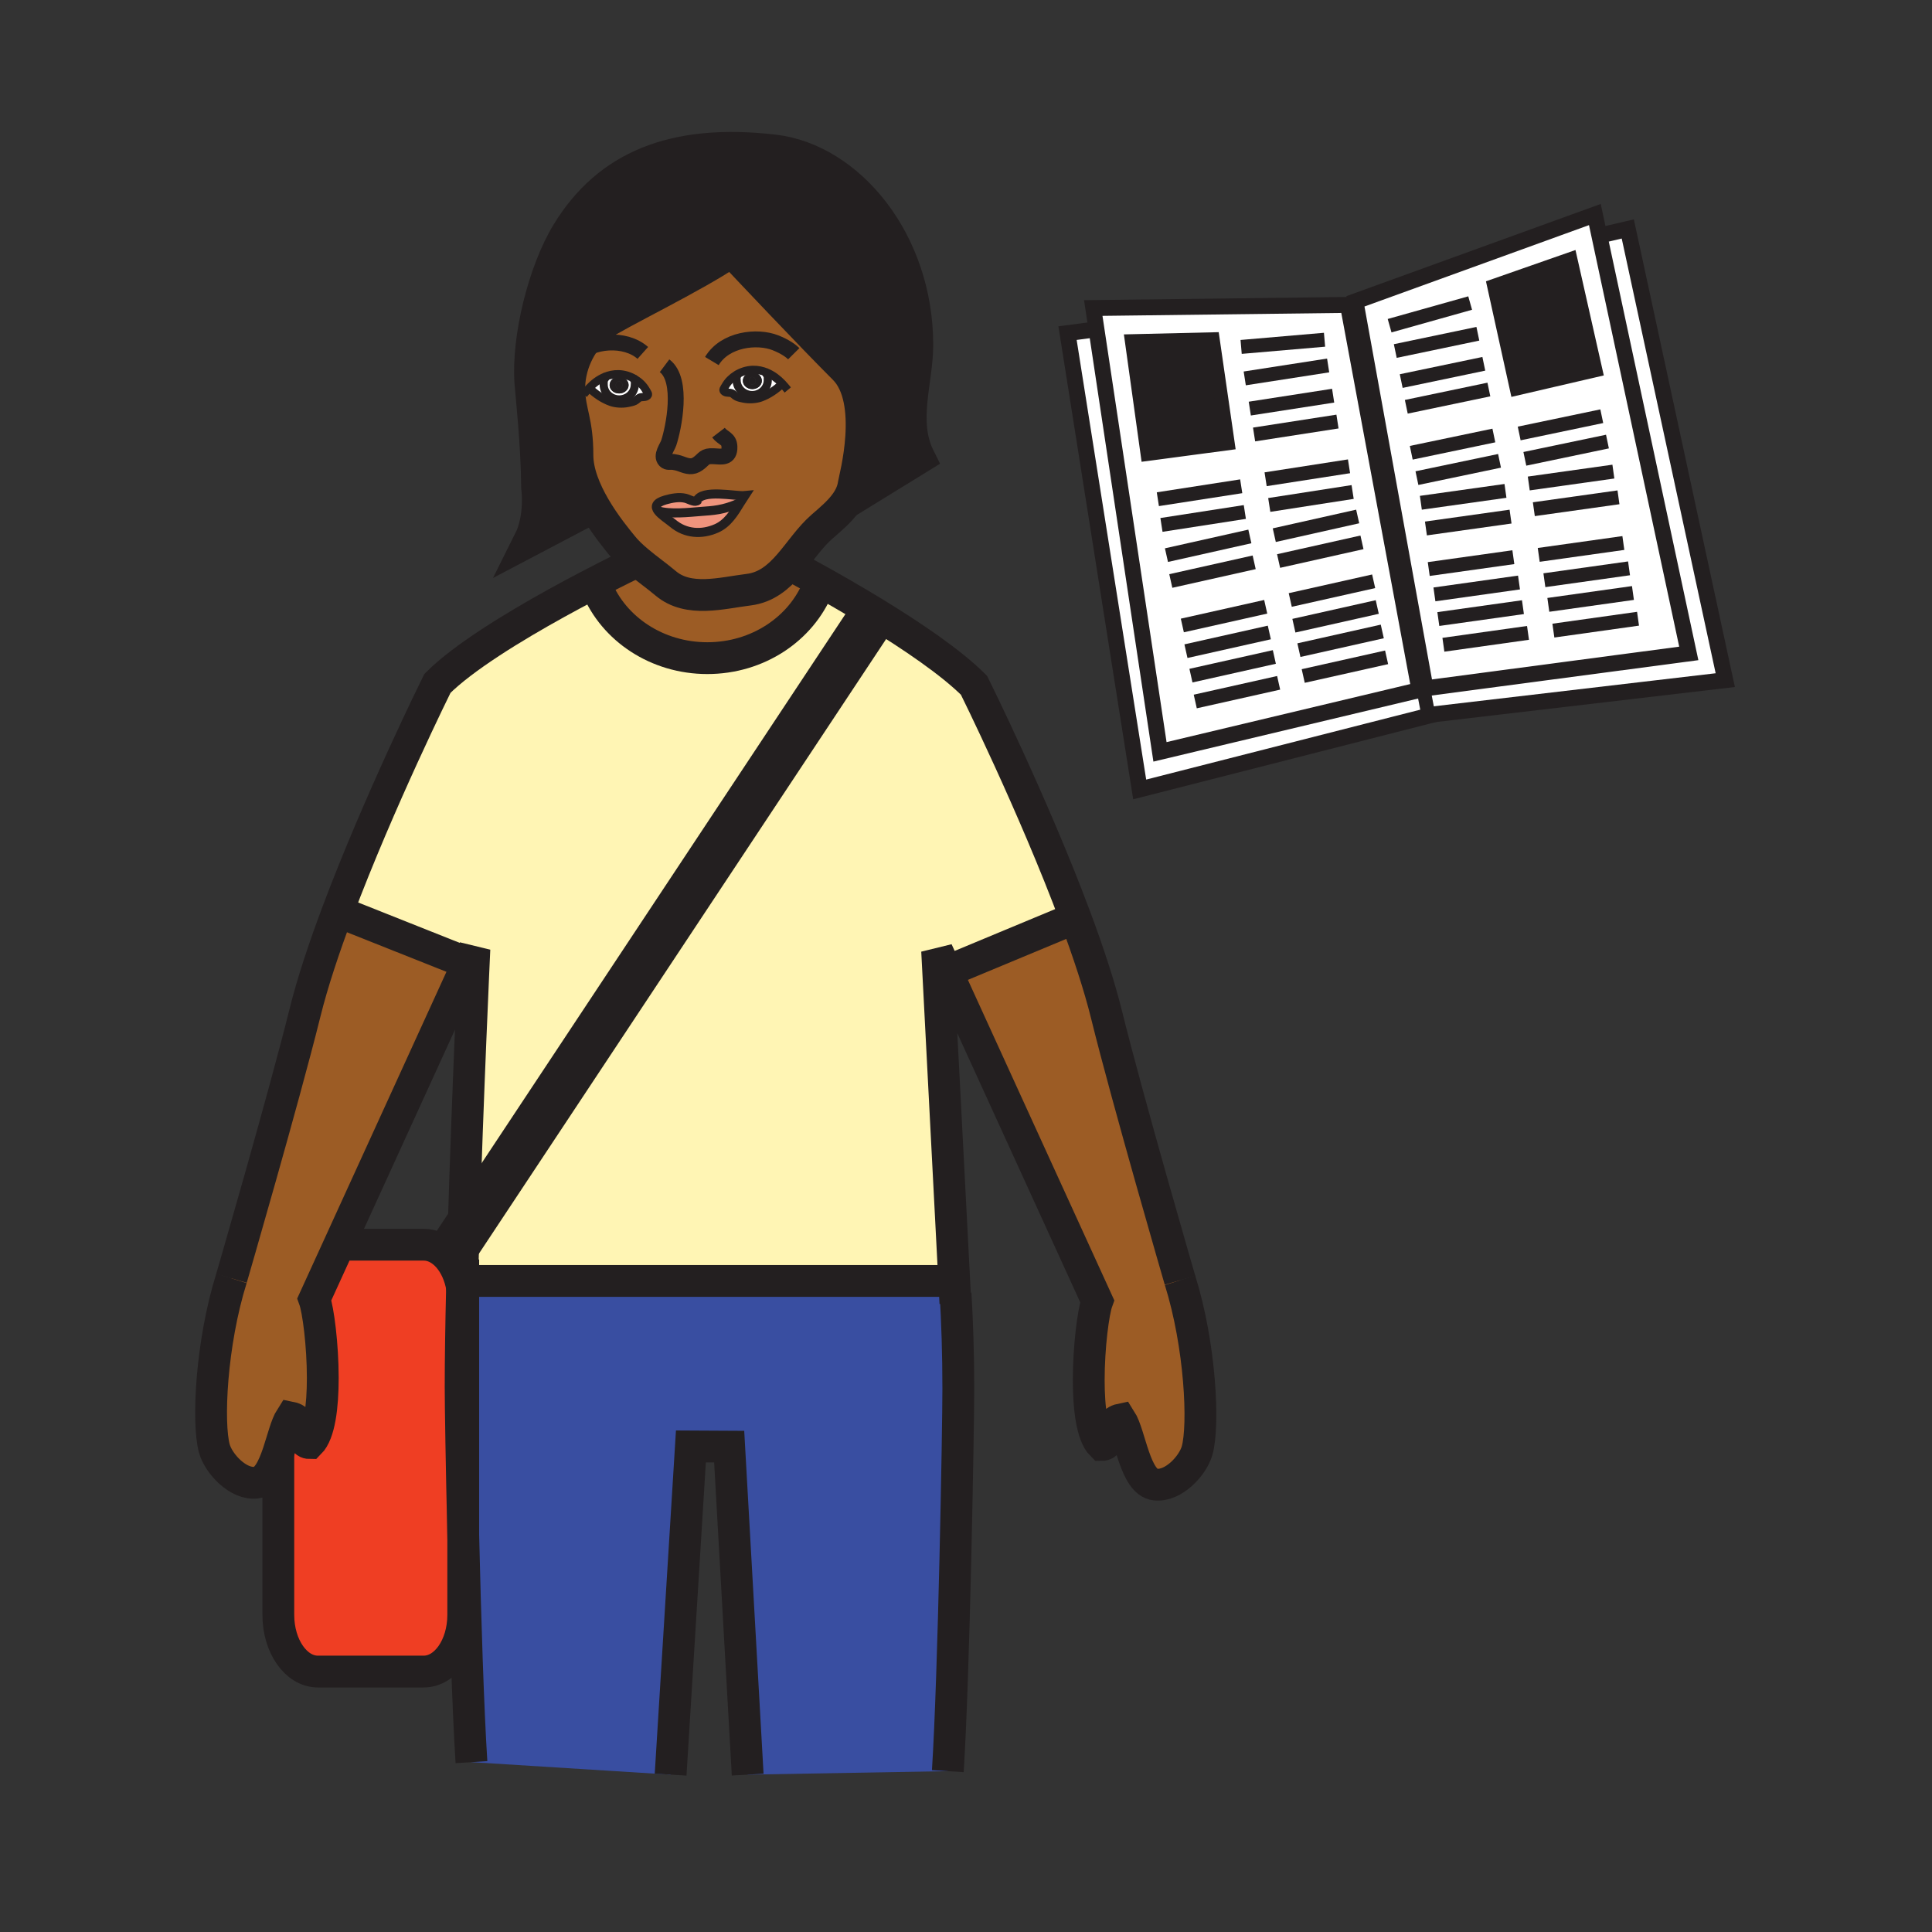 <svg enable-background="new 0 0 850.394 850.394" height="850.394" viewBox="0 0 850.394 850.394" width="850.394" xmlns="http://www.w3.org/2000/svg"><rect x="0" y="0" width="850.394" height="850.394" fill="#333333" stroke="none"/><path d="m631.39 314.38v.01l-2.6.66-2.3-11.89.97-.19 115.88-15.36-39.36-183.91 12.51-2.92 42.91 198.59z" fill="#fff"/><path d="m703.98 103.7 39.359 183.91-115.88 15.36-30.84-170.34 105.381-38.2zm-1.72 59.25-11.029-48.87-33.58 11.74 9.939 45.18z" fill="#fff"/><path d="m691.23 114.08 11.03 48.87-34.67 8.05-9.94-45.18z" fill="#231f20"/><path d="m628.79 315.05-127.14 32.43-31.76-200.85 12.73-1.68 27.96 185.99 114.2-27.21-.21-1.14 1.75-.33.17.9z" fill="#fff"/><path d="m482.62 144.95-1.41-9.37 112.08-1.37 31.28 168.38.21 1.14-114.2 27.21zm57.78 50.17-6.62-45.78-35.57.84 6.9 49.63z" fill="#fff"/><path d="m533.78 149.34 6.62 45.78-35.29 4.69-6.9-49.63z" fill="#231f20"/><path d="m519.4 563.53c8.96 28.58 10.659 63.79 7.52 74.939-1.84 6.601-10.37 15.92-18.42 14.971-8.91-.96-10.96-21.95-15.26-28.641-6.74 1.4-3.28 11.22-8.26 11.22-4.32-4.3-5.761-16.159-5.761-28.569 0-14.65 2.011-30.07 3.721-34.73l-66.291-145.1 56.751-23.62c5.619 15.1 10.5 29.86 13.67 42.68 9.32 37.74 32.33 116.85 32.33 116.85z" fill="#9c5c25"/><path d="m203.9 563.82v8.989c0-2.1-.18-4.14-.53-6.09.19-7.689.4-15.63.63-23.66l181-273.18c16.2 9.9 33.6 21.63 43.73 31.77 0 0 26.279 52.96 44.67 102.35l-56.75 23.62-4.16-9.1 7.52 145.14-3.07.16h-209.74-3.3z" fill="#fff5b4"/><path d="m420.31 569.39.29-.01c.73 12.28 1.21 26.311 1.21 41.91 0 17.5-1.91 126.19-4.62 168.3l-88.09 1.54-8.14-144.37-16.85-.09-8.93 144.46-87.66-5.5c-1.5-23.229-2.77-64.229-3.62-99.87v-102.95-8.989h3.3 209.74l3.07-.16z" fill="#394ea1"/><path d="m321.89 110.73c-15.34 10.74-51.19 27.85-57.78 32.69-4.51 3.32-8.1 8.01-10.44 13.29-2.1 4.72-3.21 9.9-3.09 14.96.26 10.02 3.59 13.62 3.59 28.71 0 7.58 3.43 15.69 7.45 22.64l-28.61 15.05c5.24-10.46 3.41-23.38 3.41-23.38-.19-19.87-2.62-41.55-2.96-46.25-1.4-19.48 5.84-49.08 16.33-66.18 17.69-28.8 46.5-41.21 90.89-36.04 32.96 3.84 63.09 39.91 63.09 85.6 0 16.02-7.11 33.72.89 49.69l-32.48 19.99c1.84-2.53 3.17-5.31 3.61-8.47.3-2.12 9.88-36.67-4.19-50.75-15.1-15.09-43.03-44.7-48.59-50.61-.64-.67-.98-1.04-.98-1.04-.05.03-.09.06-.14.1z" fill="#231f20"/><path d="m385 269.88-181 273.18c1.78-60.229 4.81-125.379 4.81-125.379l-2.88 6.29-57.29-22.78c18.33-48.82 43.9-100.39 43.9-100.39 11.4-11.4 33.36-24.8 52.47-35.37 4.48-2.47 8.8-4.79 12.79-6.89l4.93.12c7.46 18.14 26.41 31.03 48.62 31.03 22.24 0 41.22-12.93 48.65-31.11l1.58-2.37c5.08 2.83 11.08 6.26 17.45 10.06 1.96 1.169 3.96 2.369 5.97 3.609z" fill="#fff5b4"/><path d="m325.89 221.21c.64-1.05 1.28-2.08 1.93-3.06-3.98.4-19.02-3.06-21.15 2.38-1.34.55-3.52-.89-5.01-1.22-2.8-.66-6.06-.04-8.79.75-4.38 1.27-4.6 3-3.21 4.82 1.42 1.88 4.57 3.86 6.59 5.53 5.44 4.51 12.54 5.08 19.15 2.15 4.88-2.15 7.76-6.87 10.49-11.35zm18.47-52.33c-1.96-2.06-4.24-3.8-6.79-4.87-1.92-.83-3.99-1.29-6.19-1.24-2.53.06-5.12.88-7.33 2.26-1.95 1.21-3.62 2.86-4.7 4.77-.66 1.16-1.52 1.97-.37 2.67.97.61 2.14.18 3.2.67.7.32 1.34 1.13 2.09 1.47.89.43 2.09.66 3.05.86 2.29.47 5.29.33 7.46-.44 3.6-1.28 6.72-3.52 9.43-6.01zm-85.04 1.92.15.14c2.7 2.49 5.81 4.72 9.41 6 2.18.78 5.18.92 7.46.44.96-.19 2.17-.43 3.05-.84.76-.35 1.4-1.15 2.09-1.49 1.06-.48 2.24-.05 3.21-.66 1.15-.71.28-1.51-.37-2.68-1.09-1.91-2.75-3.56-4.71-4.76-2.21-1.38-4.8-2.2-7.33-2.26-2.2-.05-4.26.4-6.18 1.23-2.55 1.08-4.83 2.81-6.78 4.88zm88.1 77.71c-4.79 5.52-10.17 10.1-17.93 11.05-11.7 1.43-26.43 5.7-36.49-2.81-3.87-3.27-8.35-6.4-12.42-9.85-2.51-2.11-4.86-4.35-6.82-6.82-1.76-2.21-7.37-8.82-12.14-17.06-4.02-6.95-7.45-15.06-7.45-22.64 0-15.09-3.33-18.69-3.59-28.71-.12-5.06.99-10.24 3.09-14.96 2.34-5.28 5.93-9.97 10.44-13.29 6.59-4.84 42.44-21.95 57.78-32.69.24.48.61.8 1.12.94 5.56 5.91 33.49 35.52 48.59 50.61 14.07 14.08 4.49 48.63 4.19 50.75-.44 3.16-1.77 5.94-3.61 8.47-2.73 3.8-6.6 7.05-10.26 10.22-5.44 4.71-9.67 11.23-14.5 16.79z" fill="#9c5c25"/><path d="m361.58 256.21-1.58 2.37c-7.43 18.18-26.41 31.11-48.65 31.11-22.21 0-41.16-12.89-48.62-31.03l-4.93-.12c13.04-6.86 22.57-11.38 22.57-11.38l.21-.26c4.07 3.45 8.55 6.58 12.42 9.85 10.06 8.51 24.79 4.24 36.49 2.81 7.76-.95 13.14-5.53 17.93-11.05 2.08 1.09 7.27 3.84 14.16 7.7z" fill="#9c5c25"/><path d="m344.36 168.88-.15.14c-2.71 2.49-5.83 4.73-9.43 6.01-2.17.77-5.17.91-7.46.44-.96-.2-2.16-.43-3.05-.86-.75-.34-1.39-1.15-2.09-1.47-1.06-.49-2.23-.06-3.2-.67-1.15-.7-.29-1.51.37-2.67 1.08-1.91 2.75-3.56 4.7-4.77l.34.56c-.42.84-.15.75-.15 1.75 0 3.62 3.07 6.55 6.85 6.55s6.85-2.93 6.85-6.55c0-1.35.13-1.7-.6-2.75l.23-.58c2.55 1.07 4.83 2.81 6.79 4.87z" fill="#fff"/><path d="m337.34 164.59c.73 1.05.6 1.4.6 2.75 0 3.62-3.07 6.55-6.85 6.55s-6.85-2.93-6.85-6.55c0-1-.27-.91.15-1.75l-.34-.56c2.21-1.38 4.8-2.2 7.33-2.26 2.2-.05 4.27.41 6.19 1.24zm-2.01 3.01c0-2.04-1.87-3.68-4.18-3.68-2.3 0-4.17 1.64-4.17 3.68 0 2.02 1.87 3.66 4.17 3.66 2.31 0 4.18-1.64 4.18-3.66z" fill="#fff"/><path d="m331.15 163.92c2.31 0 4.18 1.64 4.18 3.68 0 2.02-1.87 3.66-4.18 3.66-2.3 0-4.17-1.64-4.17-3.66 0-2.04 1.87-3.68 4.17-3.68zm1.5 3.68c0-.9-.66-1.64-1.5-1.64-.82 0-1.49.74-1.49 1.64 0 .89.67 1.63 1.49 1.63.84 0 1.5-.74 1.5-1.63z" fill="#231f20"/><path d="m331.15 165.96c.84 0 1.5.74 1.5 1.64 0 .89-.66 1.63-1.5 1.63-.82 0-1.49-.74-1.49-1.63 0-.9.67-1.64 1.49-1.64z" fill="#231f20"/><path d="m306.67 220.53c2.13-5.44 17.17-1.98 21.15-2.38-.65.98-1.29 2.01-1.93 3.06-7.65 3.45-12.08 3.49-17.5 3.92-5.39.42-13.36 1.33-18.73-.25-1.39-1.82-1.17-3.55 3.21-4.82 2.73-.79 5.99-1.41 8.79-.75 1.49.33 3.67 1.77 5.01 1.22z" fill="#ef947d"/><path d="m325.89 221.21c-2.73 4.48-5.61 9.2-10.49 11.35-6.61 2.93-13.71 2.36-19.15-2.15-2.02-1.67-5.17-3.65-6.59-5.53 5.37 1.58 13.34.67 18.73.25 5.42-.43 9.85-.47 17.5-3.92z" fill="#ef947d"/><path d="m284.32 171.71c.65 1.17 1.52 1.97.37 2.68-.97.61-2.15.18-3.21.66-.69.34-1.33 1.14-2.09 1.49-.88.41-2.09.65-3.05.84-2.28.48-5.28.34-7.46-.44-3.6-1.28-6.71-3.51-9.41-6l-.15-.14c1.95-2.07 4.23-3.8 6.78-4.88l.23.59c-.74 1.05-.61 1.39-.61 2.76 0 3.61 3.07 6.54 6.85 6.54 3.79 0 6.85-2.93 6.85-6.54 0-1.01.28-.91-.15-1.76l.34-.56c1.96 1.2 3.62 2.85 4.71 4.76z" fill="#fff"/><path d="m279.61 166.95-.34.56c.43.85.15.75.15 1.76 0 3.61-3.06 6.54-6.85 6.54-3.78 0-6.85-2.93-6.85-6.54 0-1.37-.13-1.71.61-2.76l-.23-.59c1.92-.83 3.98-1.28 6.18-1.23 2.53.06 5.12.88 7.33 2.26zm-2.93 2.56c0-2.03-1.86-3.67-4.18-3.67-2.3 0-4.17 1.64-4.17 3.67s1.87 3.67 4.17 3.67c2.32 0 4.18-1.64 4.18-3.67z" fill="#fff"/><path d="m272.5 165.84c2.32 0 4.18 1.64 4.18 3.67s-1.86 3.67-4.18 3.67c-2.3 0-4.17-1.64-4.17-3.67s1.87-3.67 4.17-3.67zm1.5 3.67c0-.9-.66-1.63-1.5-1.63-.82 0-1.48.73-1.48 1.63s.66 1.63 1.48 1.63c.84 0 1.5-.73 1.5-1.63z" fill="#231f20"/><path d="m272.5 167.88c.84 0 1.5.73 1.5 1.63s-.66 1.63-1.5 1.63c-.82 0-1.48-.73-1.48-1.63s.66-1.63 1.48-1.63z" fill="#231f20"/><path d="m122.51 639.35c-2.22 6.631-5.02 12.74-9.73 13.261-8.03.949-16.57-8.391-18.42-14.96-3.13-11.181-1.45-46.381 7.52-74.971 0 0 23-79.109 32.35-116.85 3.31-13.37 8.48-28.86 14.41-44.64l57.29 22.78-56.21 123.04-11.36 24.86c1.7 4.66 3.71 20.06 3.71 34.7 0 12.43-1.45 24.31-5.77 28.62-4.95 0-1.51-9.851-8.27-11.221-2.03 3.151-3.55 9.461-5.52 15.381z" fill="#9c5c25"/><path d="m203.9 675.76v35.061c0 13.779-7.79 24.939-17.41 24.939h-46.57c-9.62 0-17.41-11.16-17.41-24.939v-71.471c1.97-5.92 3.49-12.229 5.52-15.38 6.76 1.37 3.32 11.221 8.27 11.221 4.32-4.311 5.77-16.19 5.77-28.62 0-14.641-2.01-30.04-3.71-34.7l11.36-24.86 1.88.86h34.89c8.15 0 14.99 8.02 16.88 18.85-.38 16.25-.62 31.36-.62 43.78 0 8.199.42 34.769 1.15 65.259z" fill="#ef3e23"/><g fill="none"><path d="m101.88 562.68s23-79.109 32.35-116.85c3.31-13.37 8.48-28.86 14.41-44.64 18.33-48.82 43.9-100.39 43.9-100.39 11.4-11.4 33.36-24.8 52.47-35.37 4.48-2.47 8.8-4.79 12.79-6.89 13.04-6.86 22.57-11.38 22.57-11.38" stroke="#231f20" stroke-width="14"/><path d="m207.52 775.63c-1.5-23.229-2.77-64.229-3.62-99.87-.73-30.49-1.15-57.06-1.15-65.26 0-12.42.24-27.53.62-43.78.19-7.689.4-15.63.63-23.66 1.78-60.229 4.81-125.379 4.81-125.379l-2.88 6.29-56.21 123.04-11.36 24.86c1.7 4.66 3.71 20.06 3.71 34.7 0 12.43-1.45 24.31-5.77 28.62-4.95 0-1.51-9.851-8.27-11.221-2.03 3.15-3.55 9.46-5.52 15.38-2.22 6.631-5.02 12.74-9.73 13.261-8.03.949-16.57-8.391-18.42-14.96-3.13-11.181-1.45-46.381 7.52-74.971" stroke="#231f20" stroke-width="14"/><path d="m519.4 563.53s-23.011-79.11-32.33-116.851c-3.17-12.819-8.05-27.579-13.67-42.679-18.391-49.39-44.67-102.35-44.67-102.35-10.13-10.14-27.53-21.87-43.73-31.77-2.01-1.24-4.01-2.44-5.97-3.61-6.37-3.8-12.37-7.23-17.45-10.06-6.89-3.86-12.08-6.61-14.16-7.7-.65-.34-.99-.52-.99-.52" stroke="#231f20" stroke-width="14"/><path d="m420.53 573.62-.22-4.23-.3-5.729-7.52-145.14 4.16 9.1 66.291 145.1c-1.71 4.66-3.721 20.08-3.721 34.73 0 12.41 1.44 24.27 5.761 28.569 4.979 0 1.52-9.819 8.26-11.22 4.3 6.69 6.35 27.681 15.26 28.641 8.05.949 16.58-8.37 18.42-14.971 3.14-11.149 1.44-46.359-7.52-74.939" stroke="#231f20" stroke-width="14"/><path d="m417.19 779.59c2.71-42.109 4.62-150.8 4.62-168.3 0-15.6-.48-29.63-1.21-41.91" stroke="#231f20" stroke-width="14"/><path d="m329.1 781.13-8.14-144.37-16.85-.09-8.93 144.46" stroke="#231f20" stroke-width="14"/><path d="m207.2 563.82h209.74" stroke="#231f20" stroke-width="14"/><path d="m148.64 401.19 57.29 22.78.07.03" stroke="#231f20" stroke-width="14"/><path d="m476.34 402.78-2.94 1.22-56.75 23.62-.32.13" stroke="#231f20" stroke-width="14"/><path d="m360 258.58c-7.43 18.18-26.41 31.11-48.65 31.11-22.21 0-41.16-12.89-48.62-31.03" stroke="#231f20" stroke-width="14"/><path d="m624.57 302.59.21 1.14-114.2 27.21-27.96-185.99-1.41-9.37 112.08-1.37z" stroke="#231f20" stroke-width="7"/><path d="m484.67 144.68-2.05.27-12.73 1.68 31.76 200.85 127.14-32.43 2.6-.66" stroke="#231f20" stroke-width="7"/><path d="m498.21 150.18 6.9 49.63 35.29-4.69-6.62-45.78z" stroke="#231f20" stroke-width="6.143"/><path d="m546.3 152.7 36.71-3.16" stroke="#231f20" stroke-width="6.143"/><path d="m547.89 166.56 36.71-5.7" stroke="#231f20" stroke-width="6.143"/><path d="m550.11 179.85 36.69-5.69" stroke="#231f20" stroke-width="6.143"/><path d="m552 191.24 36.71-5.69" stroke="#231f20" stroke-width="6.143"/><path d="m557.08 210.95 36.71-5.7" stroke="#231f20" stroke-width="6.143"/><path d="m558.68 222.26 36.7-5.7" stroke="#231f20" stroke-width="6.143"/><path d="m560.89 235.56 36.71-8.23" stroke="#231f20" stroke-width="6.143"/><path d="m562.79 246.94 36.7-8.22" stroke="#231f20" stroke-width="6.143"/><path d="m567.92 264.09 36.71-8.23" stroke="#231f20" stroke-width="6.143"/><path d="m569.52 275.41 36.7-8.23" stroke="#231f20" stroke-width="6.143"/><path d="m571.73 286.17 36.7-8.23" stroke="#231f20" stroke-width="6.143"/><path d="m573.63 297.55 36.7-8.22" stroke="#231f20" stroke-width="6.143"/><path d="m509.64 219.73 36.7-5.69" stroke="#231f20" stroke-width="6.143"/><path d="m511.23 231.05 36.7-5.69" stroke="#231f20" stroke-width="6.143"/><path d="m513.43 244.35 36.71-8.23" stroke="#231f20" stroke-width="6.143"/><path d="m515.34 255.73 36.7-8.22" stroke="#231f20" stroke-width="6.143"/><path d="m520.42 275.31 36.7-8.23" stroke="#231f20" stroke-width="6.143"/><path d="m522.01 286.62 36.7-8.23" stroke="#231f20" stroke-width="6.143"/><path d="m524.21 297.39 36.71-8.22" stroke="#231f20" stroke-width="6.143"/><path d="m526.11 308.77 36.7-8.22" stroke="#231f20" stroke-width="6.143"/><path d="m627.46 302.97 115.88-15.36-39.36-183.91-1.98-9.27-105.38 38.2z" stroke="#231f20" stroke-width="7"/><path d="m701.96 104.17 2.02-.47 12.51-2.92 42.91 198.59-128.01 15.01-.42.05" stroke="#231f20" stroke-width="7"/><path d="m691.23 114.08 11.03 48.87-34.67 8.05-9.94-45.18z" stroke="#231f20" stroke-width="6.143"/><path d="m647.11 133.39-35.46 9.97" stroke="#231f20" stroke-width="6.143"/><path d="m650.5 146.91-36.35 7.6" stroke="#231f20" stroke-width="6.143"/><path d="m653.12 160.13-36.36 7.6" stroke="#231f20" stroke-width="6.143"/><path d="m655.35 171.45-36.35 7.6" stroke="#231f20" stroke-width="6.143"/><path d="m657.54 191.69-36.36 7.6" stroke="#231f20" stroke-width="6.143"/><path d="m660.04 202.84-36.36 7.61" stroke="#231f20" stroke-width="6.143"/><path d="m662.65 216.07-37.24 5.23" stroke="#231f20" stroke-width="6.143"/><path d="m664.89 227.39-37.25 5.23" stroke="#231f20" stroke-width="6.143"/><path d="m666.12 245.25-37.24 5.22" stroke="#231f20" stroke-width="6.143"/><path d="m668.61 256.4-37.23 5.23" stroke="#231f20" stroke-width="6.143"/><path d="m670.34 267.25-37.24 5.23" stroke="#231f20" stroke-width="6.143"/><path d="m672.57 278.57-37.24 5.23" stroke="#231f20" stroke-width="6.143"/><path d="m705.04 183.2-36.35 7.6" stroke="#231f20" stroke-width="6.143"/><path d="m707.54 194.36-36.36 7.6" stroke="#231f20" stroke-width="6.143"/><path d="m710.15 207.58-37.24 5.23" stroke="#231f20" stroke-width="6.143"/><path d="m712.39 218.9-37.25 5.23" stroke="#231f20" stroke-width="6.143"/><path d="m714.54 239.01-37.25 5.23" stroke="#231f20" stroke-width="6.143"/><path d="m717.04 250.16-37.26 5.23" stroke="#231f20" stroke-width="6.143"/><path d="m718.76 261.01-37.24 5.23" stroke="#231f20" stroke-width="6.143"/><path d="m721 272.34-37.26 5.23" stroke="#231f20" stroke-width="6.143"/><path d="m626.32 302.26.17.9 2.3 11.89.13.7" stroke="#231f20" stroke-width="6.143"/><path d="m385 269.88-181 273.18-4.25 6.42" stroke="#231f20" stroke-width="21"/><path d="m203.9 554.38v9.44 8.989 102.95 35.061c0 13.779-7.79 24.939-17.41 24.939h-46.57c-9.62 0-17.41-11.16-17.41-24.939v-71.47-.029" stroke="#231f20" stroke-width="14"/><path d="m151.6 547.87h34.89c8.15 0 14.99 8.02 16.88 18.85.35 1.95.53 3.99.53 6.09" stroke="#231f20" stroke-width="14"/><path d="m313.34 158.91c5.8-9.66 19.88-11.2 27.94-8.05 4.33 1.69 6.97 3.68 8.11 4.83" stroke="#231f20" stroke-width="7"/><path d="m282.94 155.34c-7.67-6.84-22.64-5.8-29.27 1.37-.36.37-.68.76-.98 1.16" stroke="#231f20" stroke-width="7"/><path d="m292.51 160.99c8.41 6.29 3.95 27.61 1.84 33.96-.68 2.02-3.58 5.61-1.54 7.72.99 1.02 2.25.47 3.49.65 1.28.21 2.05.34 3.52.89 2.85 1.06 4.93 1.7 7.49-.17 2.78-2.01 2.57-3.43 6.67-3.24 3.45.16 7.26 1.14 7.09-4.17-.12-3.66-2.86-3.61-4.83-6.19" stroke="#231f20" stroke-width="7"/><path d="m306.44 221.45c.04-.33.11-.64.23-.92 2.13-5.44 17.17-1.98 21.15-2.38-.65.98-1.29 2.01-1.93 3.06-2.73 4.48-5.61 9.2-10.49 11.35-6.61 2.93-13.71 2.36-19.15-2.15-2.02-1.67-5.17-3.65-6.59-5.53-1.39-1.82-1.17-3.55 3.21-4.82 2.73-.79 5.99-1.41 8.79-.75 1.49.33 3.67 1.77 5.01 1.22.23-.1.43-.24.6-.46" stroke="#231f20" stroke-width="4"/><path d="m289.66 224.88c5.37 1.58 13.34.67 18.73.25 5.42-.43 9.85-.47 17.5-3.92.01 0 .01-.01.02-.01" stroke="#231f20" stroke-width="4"/><path d="m323.01 111.67c5.56 5.91 33.49 35.52 48.59 50.61 14.07 14.08 4.49 48.63 4.19 50.75-.44 3.16-1.77 5.94-3.61 8.47-2.73 3.8-6.6 7.05-10.26 10.22-5.44 4.71-9.67 11.23-14.5 16.79-4.79 5.52-10.17 10.1-17.93 11.05-11.7 1.43-26.43 5.7-36.49-2.81-3.87-3.27-8.35-6.4-12.42-9.85-2.51-2.11-4.86-4.35-6.82-6.82-1.76-2.21-7.37-8.82-12.14-17.06-4.02-6.95-7.45-15.06-7.45-22.64 0-15.09-3.33-18.69-3.59-28.71-.12-5.06.99-10.24 3.09-14.96 2.34-5.28 5.93-9.97 10.44-13.29 6.59-4.84 42.44-21.95 57.78-32.69.05-.04.09-.07.14-.1 0 0 .34.37.98 1.04z" stroke="#231f20" stroke-width="14"/><path d="m261.63 223.01-.01.01-28.61 15.05c5.24-10.46 3.41-23.38 3.41-23.38-.19-19.87-2.62-41.55-2.96-46.25-1.4-19.48 5.84-49.08 16.33-66.18 17.69-28.8 46.5-41.21 90.89-36.04 32.96 3.84 63.09 39.91 63.09 85.6 0 16.02-7.11 33.72.89 49.69l-32.48 19.99-.04.03" stroke="#231f20" stroke-width="14"/><path d="m258.06 172.21c.4-.48.82-.95 1.26-1.41 1.95-2.07 4.23-3.8 6.78-4.88 1.92-.83 3.98-1.28 6.18-1.23 2.53.06 5.12.88 7.33 2.26 1.96 1.2 3.62 2.85 4.71 4.76.65 1.17 1.52 1.97.37 2.68-.97.61-2.15.18-3.21.66-.69.34-1.33 1.14-2.09 1.49-.88.41-2.09.65-3.05.84-2.28.48-5.28.34-7.46-.44-3.6-1.28-6.71-3.51-9.41-6" stroke="#231f20" stroke-linecap="square" stroke-miterlimit="10" stroke-width="3.58"/><path d="m279.27 167.51c.43.85.15.75.15 1.76 0 3.61-3.06 6.54-6.85 6.54-3.78 0-6.85-2.93-6.85-6.54 0-1.37-.13-1.71.61-2.76" stroke="#231f20" stroke-linecap="square" stroke-miterlimit="10" stroke-width="3.58"/><path d="m345.6 170.28c-.4-.48-.81-.95-1.24-1.4-1.96-2.06-4.24-3.8-6.79-4.87-1.92-.83-3.99-1.29-6.19-1.24-2.53.06-5.12.88-7.33 2.26-1.95 1.21-3.62 2.86-4.7 4.77-.66 1.16-1.52 1.97-.37 2.67.97.61 2.14.18 3.2.67.7.32 1.34 1.13 2.09 1.47.89.43 2.09.66 3.05.86 2.29.47 5.29.33 7.46-.44 3.6-1.28 6.72-3.52 9.43-6.01" stroke="#231f20" stroke-linecap="square" stroke-miterlimit="10" stroke-width="3.58"/><path d="m324.39 165.59c-.42.84-.15.75-.15 1.75 0 3.62 3.07 6.55 6.85 6.55s6.85-2.93 6.85-6.55c0-1.35.13-1.7-.6-2.75" stroke="#231f20" stroke-linecap="square" stroke-miterlimit="10" stroke-width="3.58"/><path d="m323.82 111.78c-.3 0-.57-.03-.81-.11-.51-.14-.88-.46-1.12-.94-.03-.06-.05-.12-.08-.19 4.73-4.6 7.04-11.88 8.45-18.07" stroke="#231f20" stroke-width="7.159"/><path d="m0 0h850.394v850.394h-850.394z"/></g></svg>